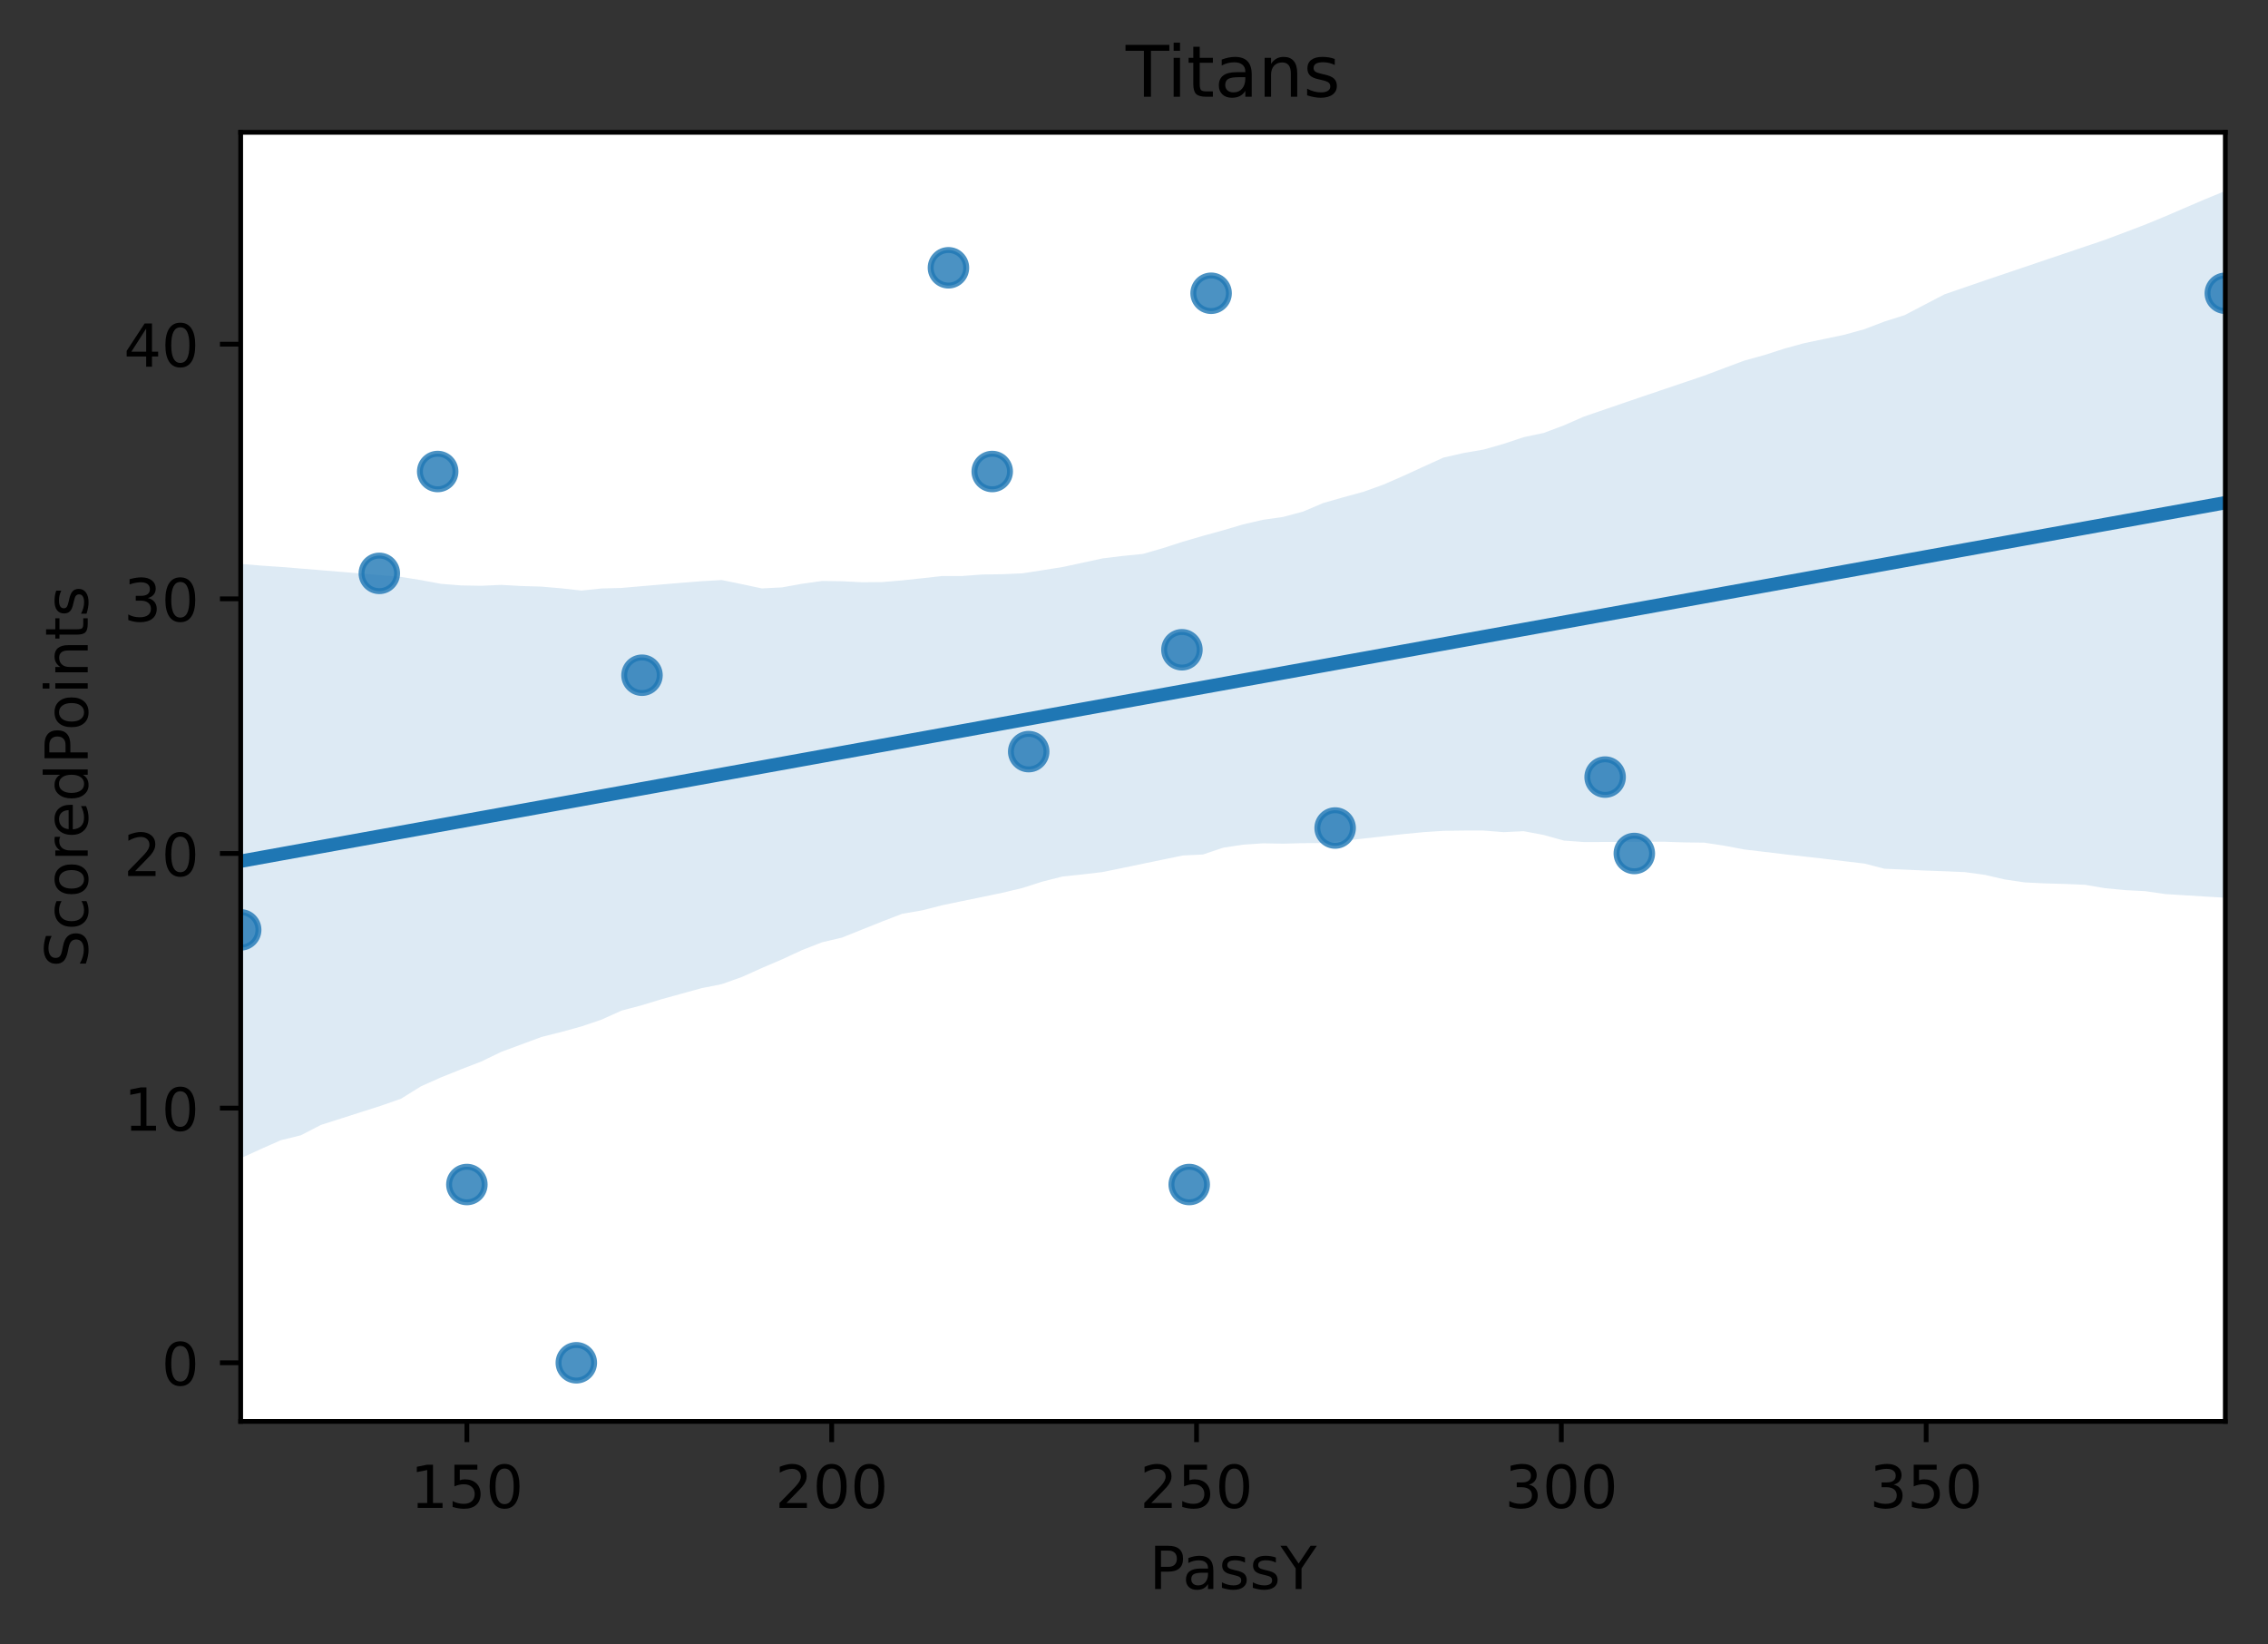 <?xml version="1.0" encoding="utf-8" standalone="no"?>
<!DOCTYPE svg PUBLIC "-//W3C//DTD SVG 1.1//EN"
  "http://www.w3.org/Graphics/SVG/1.1/DTD/svg11.dtd">
<!-- Created with matplotlib (https://matplotlib.org/) -->
<svg height="277.314pt" version="1.1" viewBox="0 0 382.603 277.314" width="382.603pt" xmlns="http://www.w3.org/2000/svg" xmlns:xlink="http://www.w3.org/1999/xlink">
 <rect x="0" y="0" width="382.603" height="277.314" fill="#333333" stroke="none"/>
 <defs>
  <style type="text/css">
*{stroke-linecap:butt;stroke-linejoin:round;}
  </style>
 </defs>
 <g id="figure_1">
  <g id="patch_1">
   <path d="M 0 277.314 
L 382.603 277.314 
L 382.603 0 
L 0 0 
z
" style="fill:none;"/>
  </g>
  <g id="axes_1">
   <g id="patch_2">
    <path d="M 40.603 239.758 
L 375.403 239.758 
L 375.403 22.318 
L 40.603 22.318 
z
" style="fill:#ffffff;"/>
   </g>
   <g id="PathCollection_1">
    <defs>
     <path d="M 0 3 
C 0.796 3 1.559 2.684 2.121 2.121 
C 2.684 1.559 3 0.796 3 0 
C 3 -0.796 2.684 -1.559 2.121 -2.121 
C 1.559 -2.684 0.796 -3 0 -3 
C -0.796 -3 -1.559 -2.684 -2.121 -2.121 
C -2.684 -1.559 -3 -0.796 -3 0 
C -3 0.796 -2.684 1.559 -2.121 2.121 
C -1.559 2.684 -0.796 3 0 3 
z
" id="m85db2b3521" style="stroke:#1f77b4;stroke-opacity:0.8;"/>
    </defs>
    <g clip-path="url(#p5fe22b2b74)">
     <use style="fill:#1f77b4;fill-opacity:0.8;stroke:#1f77b4;stroke-opacity:0.8;" x="159.999" xlink:href="#m85db2b3521" y="45.171"/>
     <use style="fill:#1f77b4;fill-opacity:0.8;stroke:#1f77b4;stroke-opacity:0.8;" x="40.603" xlink:href="#m85db2b3521" y="156.852"/>
     <use style="fill:#1f77b4;fill-opacity:0.8;stroke:#1f77b4;stroke-opacity:0.8;" x="200.618" xlink:href="#m85db2b3521" y="199.806"/>
     <use style="fill:#1f77b4;fill-opacity:0.8;stroke:#1f77b4;stroke-opacity:0.8;" x="173.538" xlink:href="#m85db2b3521" y="126.784"/>
     <use style="fill:#1f77b4;fill-opacity:0.8;stroke:#1f77b4;stroke-opacity:0.8;" x="78.76" xlink:href="#m85db2b3521" y="199.806"/>
     <use style="fill:#1f77b4;fill-opacity:0.8;stroke:#1f77b4;stroke-opacity:0.8;" x="97.224" xlink:href="#m85db2b3521" y="229.874"/>
     <use style="fill:#1f77b4;fill-opacity:0.8;stroke:#1f77b4;stroke-opacity:0.8;" x="270.778" xlink:href="#m85db2b3521" y="131.08"/>
     <use style="fill:#1f77b4;fill-opacity:0.8;stroke:#1f77b4;stroke-opacity:0.8;" x="108.302" xlink:href="#m85db2b3521" y="113.898"/>
     <use style="fill:#1f77b4;fill-opacity:0.8;stroke:#1f77b4;stroke-opacity:0.8;" x="275.702" xlink:href="#m85db2b3521" y="143.966"/>
     <use style="fill:#1f77b4;fill-opacity:0.8;stroke:#1f77b4;stroke-opacity:0.8;" x="73.837" xlink:href="#m85db2b3521" y="79.534"/>
     <use style="fill:#1f77b4;fill-opacity:0.8;stroke:#1f77b4;stroke-opacity:0.8;" x="204.31" xlink:href="#m85db2b3521" y="49.466"/>
     <use style="fill:#1f77b4;fill-opacity:0.8;stroke:#1f77b4;stroke-opacity:0.8;" x="63.99" xlink:href="#m85db2b3521" y="96.716"/>
     <use style="fill:#1f77b4;fill-opacity:0.8;stroke:#1f77b4;stroke-opacity:0.8;" x="375.403" xlink:href="#m85db2b3521" y="49.466"/>
     <use style="fill:#1f77b4;fill-opacity:0.8;stroke:#1f77b4;stroke-opacity:0.8;" x="225.235" xlink:href="#m85db2b3521" y="139.67"/>
     <use style="fill:#1f77b4;fill-opacity:0.8;stroke:#1f77b4;stroke-opacity:0.8;" x="199.387" xlink:href="#m85db2b3521" y="109.602"/>
     <use style="fill:#1f77b4;fill-opacity:0.8;stroke:#1f77b4;stroke-opacity:0.8;" x="167.384" xlink:href="#m85db2b3521" y="79.534"/>
    </g>
   </g>
   <g id="PolyCollection_1">
    <path clip-path="url(#p5fe22b2b74)" d="M 40.603 95.117 
L 40.603 195.376 
L 43.985 193.83 
L 47.367 192.336 
L 50.749 191.501 
L 54.13 189.756 
L 57.512 188.675 
L 60.894 187.594 
L 64.276 186.512 
L 67.658 185.329 
L 71.039 183.228 
L 74.421 181.72 
L 77.803 180.363 
L 81.185 179.059 
L 84.567 177.425 
L 87.949 176.175 
L 91.33 174.92 
L 94.712 174.072 
L 98.094 173.135 
L 101.476 171.99 
L 104.858 170.47 
L 108.239 169.571 
L 111.621 168.541 
L 115.003 167.608 
L 118.385 166.674 
L 121.767 166.005 
L 125.149 164.799 
L 128.53 163.28 
L 131.912 161.834 
L 135.294 160.266 
L 138.676 158.945 
L 142.058 158.148 
L 145.439 156.795 
L 148.821 155.435 
L 152.203 154.137 
L 155.585 153.555 
L 158.967 152.691 
L 162.349 151.988 
L 165.73 151.296 
L 169.112 150.591 
L 172.494 149.783 
L 175.876 148.701 
L 179.258 147.848 
L 182.639 147.495 
L 186.021 147.094 
L 189.403 146.402 
L 192.785 145.696 
L 196.167 144.998 
L 199.549 144.302 
L 202.93 144.138 
L 206.312 142.997 
L 209.694 142.479 
L 213.076 142.253 
L 216.458 142.31 
L 219.839 142.224 
L 223.221 142.204 
L 226.603 141.819 
L 229.985 141.452 
L 233.367 141.073 
L 236.749 140.697 
L 240.13 140.369 
L 243.512 140.143 
L 246.894 140.099 
L 250.276 140.098 
L 253.658 140.369 
L 257.039 140.205 
L 260.421 140.843 
L 263.803 141.79 
L 267.185 142.034 
L 270.567 142.026 
L 273.949 142.015 
L 277.33 141.999 
L 280.712 141.983 
L 284.094 142.096 
L 287.476 142.14 
L 290.858 142.649 
L 294.239 143.286 
L 297.621 143.687 
L 301.003 144.098 
L 304.385 144.477 
L 307.767 144.858 
L 311.149 145.271 
L 314.53 145.671 
L 317.912 146.539 
L 321.294 146.686 
L 324.676 146.841 
L 328.058 146.962 
L 331.439 147.107 
L 334.821 147.569 
L 338.203 148.351 
L 341.585 148.844 
L 344.967 149.011 
L 348.349 149.106 
L 351.73 149.246 
L 355.112 149.821 
L 358.494 150.148 
L 361.876 150.319 
L 365.258 150.812 
L 368.639 151.022 
L 372.021 151.229 
L 375.403 151.428 
L 375.403 32.202 
L 375.403 32.202 
L 372.021 33.592 
L 368.639 35.042 
L 365.258 36.498 
L 361.876 37.891 
L 358.494 39.179 
L 355.112 40.451 
L 351.73 41.594 
L 348.349 42.737 
L 344.967 43.88 
L 341.585 45.023 
L 338.203 46.166 
L 334.821 47.31 
L 331.439 48.473 
L 328.058 49.636 
L 324.676 51.394 
L 321.294 53.162 
L 317.912 54.23 
L 314.53 55.524 
L 311.149 56.462 
L 307.767 57.176 
L 304.385 57.879 
L 301.003 58.807 
L 297.621 59.898 
L 294.239 60.83 
L 290.858 62.1 
L 287.476 63.369 
L 284.094 64.518 
L 280.712 65.658 
L 277.33 66.803 
L 273.949 67.957 
L 270.567 69.118 
L 267.185 70.279 
L 263.803 71.76 
L 260.421 73.028 
L 257.039 73.744 
L 253.658 74.869 
L 250.276 75.833 
L 246.894 76.413 
L 243.512 77.186 
L 240.13 78.722 
L 236.749 80.272 
L 233.367 81.749 
L 229.985 82.964 
L 226.603 83.883 
L 223.221 84.852 
L 219.839 86.289 
L 216.458 87.197 
L 213.076 87.676 
L 209.694 88.457 
L 206.312 89.458 
L 202.93 90.39 
L 199.549 91.373 
L 196.167 92.465 
L 192.785 93.44 
L 189.403 93.777 
L 186.021 94.188 
L 182.639 94.92 
L 179.258 95.646 
L 175.876 96.186 
L 172.494 96.71 
L 169.112 96.859 
L 165.73 96.906 
L 162.349 97.157 
L 158.967 97.16 
L 155.585 97.537 
L 152.203 97.901 
L 148.821 98.186 
L 145.439 98.216 
L 142.058 98.046 
L 138.676 97.999 
L 135.294 98.473 
L 131.912 99.082 
L 128.53 99.254 
L 125.149 98.539 
L 121.767 97.843 
L 118.385 98.036 
L 115.003 98.304 
L 111.621 98.587 
L 108.239 98.879 
L 104.858 99.175 
L 101.476 99.263 
L 98.094 99.617 
L 94.712 99.241 
L 91.33 98.95 
L 87.949 98.85 
L 84.567 98.66 
L 81.185 98.808 
L 77.803 98.751 
L 74.421 98.484 
L 71.039 97.859 
L 67.658 97.311 
L 64.276 97.023 
L 60.894 96.739 
L 57.512 96.46 
L 54.13 96.181 
L 50.749 95.904 
L 47.367 95.631 
L 43.985 95.399 
L 40.603 95.117 
z
" style="fill:#1f77b4;fill-opacity:0.15;"/>
   </g>
   <g id="matplotlib.axis_1">
    <g id="xtick_1">
     <g id="line2d_1">
      <defs>
       <path d="M 0 0 
L 0 3.5 
" id="m1b6f6943aa" style="stroke:#000000;stroke-width:0.8;"/>
      </defs>
      <g>
       <use style="stroke:#000000;stroke-width:0.8;" x="78.76" xlink:href="#m1b6f6943aa" y="239.758"/>
      </g>
     </g>
     <g id="text_1">
      <!-- 150 -->
      <defs>
       <path d="M 12.406 8.297 
L 28.516 8.297 
L 28.516 63.922 
L 10.984 60.406 
L 10.984 69.391 
L 28.422 72.906 
L 38.281 72.906 
L 38.281 8.297 
L 54.391 8.297 
L 54.391 0 
L 12.406 0 
z
" id="DejaVuSans-49"/>
       <path d="M 10.797 72.906 
L 49.516 72.906 
L 49.516 64.594 
L 19.828 64.594 
L 19.828 46.734 
Q 21.969 47.469 24.109 47.828 
Q 26.266 48.188 28.422 48.188 
Q 40.625 48.188 47.75 41.5 
Q 54.891 34.812 54.891 23.391 
Q 54.891 11.625 47.562 5.094 
Q 40.234 -1.422 26.906 -1.422 
Q 22.312 -1.422 17.547 -0.641 
Q 12.797 0.141 7.719 1.703 
L 7.719 11.625 
Q 12.109 9.234 16.797 8.062 
Q 21.484 6.891 26.703 6.891 
Q 35.156 6.891 40.078 11.328 
Q 45.016 15.766 45.016 23.391 
Q 45.016 31 40.078 35.438 
Q 35.156 39.891 26.703 39.891 
Q 22.75 39.891 18.812 39.016 
Q 14.891 38.141 10.797 36.281 
z
" id="DejaVuSans-53"/>
       <path d="M 31.781 66.406 
Q 24.172 66.406 20.328 58.906 
Q 16.5 51.422 16.5 36.375 
Q 16.5 21.391 20.328 13.891 
Q 24.172 6.391 31.781 6.391 
Q 39.453 6.391 43.281 13.891 
Q 47.125 21.391 47.125 36.375 
Q 47.125 51.422 43.281 58.906 
Q 39.453 66.406 31.781 66.406 
z
M 31.781 74.219 
Q 44.047 74.219 50.516 64.516 
Q 56.984 54.828 56.984 36.375 
Q 56.984 17.969 50.516 8.266 
Q 44.047 -1.422 31.781 -1.422 
Q 19.531 -1.422 13.062 8.266 
Q 6.594 17.969 6.594 36.375 
Q 6.594 54.828 13.062 64.516 
Q 19.531 74.219 31.781 74.219 
z
" id="DejaVuSans-48"/>
      </defs>
      <g transform="translate(69.217 254.357)scale(0.1 -0.1)">
       <use xlink:href="#DejaVuSans-49"/>
       <use x="63.623" xlink:href="#DejaVuSans-53"/>
       <use x="127.246" xlink:href="#DejaVuSans-48"/>
      </g>
     </g>
    </g>
    <g id="xtick_2">
     <g id="line2d_2">
      <g>
       <use style="stroke:#000000;stroke-width:0.8;" x="140.305" xlink:href="#m1b6f6943aa" y="239.758"/>
      </g>
     </g>
     <g id="text_2">
      <!-- 200 -->
      <defs>
       <path d="M 19.188 8.297 
L 53.609 8.297 
L 53.609 0 
L 7.328 0 
L 7.328 8.297 
Q 12.938 14.109 22.625 23.891 
Q 32.328 33.688 34.812 36.531 
Q 39.547 41.844 41.422 45.531 
Q 43.312 49.219 43.312 52.781 
Q 43.312 58.594 39.234 62.25 
Q 35.156 65.922 28.609 65.922 
Q 23.969 65.922 18.812 64.312 
Q 13.672 62.703 7.812 59.422 
L 7.812 69.391 
Q 13.766 71.781 18.938 73 
Q 24.125 74.219 28.422 74.219 
Q 39.75 74.219 46.484 68.547 
Q 53.219 62.891 53.219 53.422 
Q 53.219 48.922 51.531 44.891 
Q 49.859 40.875 45.406 35.406 
Q 44.188 33.984 37.641 27.219 
Q 31.109 20.453 19.188 8.297 
z
" id="DejaVuSans-50"/>
      </defs>
      <g transform="translate(130.761 254.357)scale(0.1 -0.1)">
       <use xlink:href="#DejaVuSans-50"/>
       <use x="63.623" xlink:href="#DejaVuSans-48"/>
       <use x="127.246" xlink:href="#DejaVuSans-48"/>
      </g>
     </g>
    </g>
    <g id="xtick_3">
     <g id="line2d_3">
      <g>
       <use style="stroke:#000000;stroke-width:0.8;" x="201.849" xlink:href="#m1b6f6943aa" y="239.758"/>
      </g>
     </g>
     <g id="text_3">
      <!-- 250 -->
      <g transform="translate(192.305 254.357)scale(0.1 -0.1)">
       <use xlink:href="#DejaVuSans-50"/>
       <use x="63.623" xlink:href="#DejaVuSans-53"/>
       <use x="127.246" xlink:href="#DejaVuSans-48"/>
      </g>
     </g>
    </g>
    <g id="xtick_4">
     <g id="line2d_4">
      <g>
       <use style="stroke:#000000;stroke-width:0.8;" x="263.393" xlink:href="#m1b6f6943aa" y="239.758"/>
      </g>
     </g>
     <g id="text_4">
      <!-- 300 -->
      <defs>
       <path d="M 40.578 39.312 
Q 47.656 37.797 51.625 33 
Q 55.609 28.219 55.609 21.188 
Q 55.609 10.406 48.188 4.484 
Q 40.766 -1.422 27.094 -1.422 
Q 22.516 -1.422 17.656 -0.516 
Q 12.797 0.391 7.625 2.203 
L 7.625 11.719 
Q 11.719 9.328 16.594 8.109 
Q 21.484 6.891 26.812 6.891 
Q 36.078 6.891 40.938 10.547 
Q 45.797 14.203 45.797 21.188 
Q 45.797 27.641 41.281 31.266 
Q 36.766 34.906 28.719 34.906 
L 20.219 34.906 
L 20.219 43.016 
L 29.109 43.016 
Q 36.375 43.016 40.234 45.922 
Q 44.094 48.828 44.094 54.297 
Q 44.094 59.906 40.109 62.906 
Q 36.141 65.922 28.719 65.922 
Q 24.656 65.922 20.016 65.031 
Q 15.375 64.156 9.812 62.312 
L 9.812 71.094 
Q 15.438 72.656 20.344 73.438 
Q 25.25 74.219 29.594 74.219 
Q 40.828 74.219 47.359 69.109 
Q 53.906 64.016 53.906 55.328 
Q 53.906 49.266 50.438 45.094 
Q 46.969 40.922 40.578 39.312 
z
" id="DejaVuSans-51"/>
      </defs>
      <g transform="translate(253.849 254.357)scale(0.1 -0.1)">
       <use xlink:href="#DejaVuSans-51"/>
       <use x="63.623" xlink:href="#DejaVuSans-48"/>
       <use x="127.246" xlink:href="#DejaVuSans-48"/>
      </g>
     </g>
    </g>
    <g id="xtick_5">
     <g id="line2d_5">
      <g>
       <use style="stroke:#000000;stroke-width:0.8;" x="324.937" xlink:href="#m1b6f6943aa" y="239.758"/>
      </g>
     </g>
     <g id="text_5">
      <!-- 350 -->
      <g transform="translate(315.393 254.357)scale(0.1 -0.1)">
       <use xlink:href="#DejaVuSans-51"/>
       <use x="63.623" xlink:href="#DejaVuSans-53"/>
       <use x="127.246" xlink:href="#DejaVuSans-48"/>
      </g>
     </g>
    </g>
    <g id="text_6">
     <!-- PassY -->
     <defs>
      <path d="M 19.672 64.797 
L 19.672 37.406 
L 32.078 37.406 
Q 38.969 37.406 42.719 40.969 
Q 46.484 44.531 46.484 51.125 
Q 46.484 57.672 42.719 61.234 
Q 38.969 64.797 32.078 64.797 
z
M 9.812 72.906 
L 32.078 72.906 
Q 44.344 72.906 50.609 67.359 
Q 56.891 61.812 56.891 51.125 
Q 56.891 40.328 50.609 34.812 
Q 44.344 29.297 32.078 29.297 
L 19.672 29.297 
L 19.672 0 
L 9.812 0 
z
" id="DejaVuSans-80"/>
      <path d="M 34.281 27.484 
Q 23.391 27.484 19.188 25 
Q 14.984 22.516 14.984 16.5 
Q 14.984 11.719 18.141 8.906 
Q 21.297 6.109 26.703 6.109 
Q 34.188 6.109 38.703 11.406 
Q 43.219 16.703 43.219 25.484 
L 43.219 27.484 
z
M 52.203 31.203 
L 52.203 0 
L 43.219 0 
L 43.219 8.297 
Q 40.141 3.328 35.547 0.953 
Q 30.953 -1.422 24.312 -1.422 
Q 15.922 -1.422 10.953 3.297 
Q 6 8.016 6 15.922 
Q 6 25.141 12.172 29.828 
Q 18.359 34.516 30.609 34.516 
L 43.219 34.516 
L 43.219 35.406 
Q 43.219 41.609 39.141 45 
Q 35.062 48.391 27.688 48.391 
Q 23 48.391 18.547 47.266 
Q 14.109 46.141 10.016 43.891 
L 10.016 52.203 
Q 14.938 54.109 19.578 55.047 
Q 24.219 56 28.609 56 
Q 40.484 56 46.344 49.844 
Q 52.203 43.703 52.203 31.203 
z
" id="DejaVuSans-97"/>
      <path d="M 44.281 53.078 
L 44.281 44.578 
Q 40.484 46.531 36.375 47.5 
Q 32.281 48.484 27.875 48.484 
Q 21.188 48.484 17.844 46.438 
Q 14.5 44.391 14.5 40.281 
Q 14.5 37.156 16.891 35.375 
Q 19.281 33.594 26.516 31.984 
L 29.594 31.297 
Q 39.156 29.25 43.188 25.516 
Q 47.219 21.781 47.219 15.094 
Q 47.219 7.469 41.188 3.016 
Q 35.156 -1.422 24.609 -1.422 
Q 20.219 -1.422 15.453 -0.562 
Q 10.688 0.297 5.422 2 
L 5.422 11.281 
Q 10.406 8.688 15.234 7.391 
Q 20.062 6.109 24.812 6.109 
Q 31.156 6.109 34.562 8.281 
Q 37.984 10.453 37.984 14.406 
Q 37.984 18.062 35.516 20.016 
Q 33.062 21.969 24.703 23.781 
L 21.578 24.516 
Q 13.234 26.266 9.516 29.906 
Q 5.812 33.547 5.812 39.891 
Q 5.812 47.609 11.281 51.797 
Q 16.75 56 26.812 56 
Q 31.781 56 36.172 55.266 
Q 40.578 54.547 44.281 53.078 
z
" id="DejaVuSans-115"/>
      <path d="M -0.203 72.906 
L 10.406 72.906 
L 30.609 42.922 
L 50.688 72.906 
L 61.281 72.906 
L 35.5 34.719 
L 35.5 0 
L 25.594 0 
L 25.594 34.719 
z
" id="DejaVuSans-89"/>
     </defs>
     <g transform="translate(193.886 268.035)scale(0.1 -0.1)">
      <use xlink:href="#DejaVuSans-80"/>
      <use x="55.803" xlink:href="#DejaVuSans-97"/>
      <use x="117.082" xlink:href="#DejaVuSans-115"/>
      <use x="169.182" xlink:href="#DejaVuSans-115"/>
      <use x="221.281" xlink:href="#DejaVuSans-89"/>
     </g>
    </g>
   </g>
   <g id="matplotlib.axis_2">
    <g id="ytick_1">
     <g id="line2d_6">
      <defs>
       <path d="M 0 0 
L -3.5 0 
" id="m2ef644c524" style="stroke:#000000;stroke-width:0.8;"/>
      </defs>
      <g>
       <use style="stroke:#000000;stroke-width:0.8;" x="40.603" xlink:href="#m2ef644c524" y="229.874"/>
      </g>
     </g>
     <g id="text_7">
      <!-- 0 -->
      <g transform="translate(27.241 233.674)scale(0.1 -0.1)">
       <use xlink:href="#DejaVuSans-48"/>
      </g>
     </g>
    </g>
    <g id="ytick_2">
     <g id="line2d_7">
      <g>
       <use style="stroke:#000000;stroke-width:0.8;" x="40.603" xlink:href="#m2ef644c524" y="186.92"/>
      </g>
     </g>
     <g id="text_8">
      <!-- 10 -->
      <g transform="translate(20.878 190.719)scale(0.1 -0.1)">
       <use xlink:href="#DejaVuSans-49"/>
       <use x="63.623" xlink:href="#DejaVuSans-48"/>
      </g>
     </g>
    </g>
    <g id="ytick_3">
     <g id="line2d_8">
      <g>
       <use style="stroke:#000000;stroke-width:0.8;" x="40.603" xlink:href="#m2ef644c524" y="143.966"/>
      </g>
     </g>
     <g id="text_9">
      <!-- 20 -->
      <g transform="translate(20.878 147.765)scale(0.1 -0.1)">
       <use xlink:href="#DejaVuSans-50"/>
       <use x="63.623" xlink:href="#DejaVuSans-48"/>
      </g>
     </g>
    </g>
    <g id="ytick_4">
     <g id="line2d_9">
      <g>
       <use style="stroke:#000000;stroke-width:0.8;" x="40.603" xlink:href="#m2ef644c524" y="101.012"/>
      </g>
     </g>
     <g id="text_10">
      <!-- 30 -->
      <g transform="translate(20.878 104.811)scale(0.1 -0.1)">
       <use xlink:href="#DejaVuSans-51"/>
       <use x="63.623" xlink:href="#DejaVuSans-48"/>
      </g>
     </g>
    </g>
    <g id="ytick_5">
     <g id="line2d_10">
      <g>
       <use style="stroke:#000000;stroke-width:0.8;" x="40.603" xlink:href="#m2ef644c524" y="58.057"/>
      </g>
     </g>
     <g id="text_11">
      <!-- 40 -->
      <defs>
       <path d="M 37.797 64.312 
L 12.891 25.391 
L 37.797 25.391 
z
M 35.203 72.906 
L 47.609 72.906 
L 47.609 25.391 
L 58.016 25.391 
L 58.016 17.188 
L 47.609 17.188 
L 47.609 0 
L 37.797 0 
L 37.797 17.188 
L 4.891 17.188 
L 4.891 26.703 
z
" id="DejaVuSans-52"/>
      </defs>
      <g transform="translate(20.878 61.857)scale(0.1 -0.1)">
       <use xlink:href="#DejaVuSans-52"/>
       <use x="63.623" xlink:href="#DejaVuSans-48"/>
      </g>
     </g>
    </g>
    <g id="text_12">
     <!-- ScoredPoints -->
     <defs>
      <path d="M 53.516 70.516 
L 53.516 60.891 
Q 47.906 63.578 42.922 64.891 
Q 37.938 66.219 33.297 66.219 
Q 25.25 66.219 20.875 63.094 
Q 16.5 59.969 16.5 54.203 
Q 16.5 49.359 19.406 46.891 
Q 22.312 44.438 30.422 42.922 
L 36.375 41.703 
Q 47.406 39.594 52.656 34.297 
Q 57.906 29 57.906 20.125 
Q 57.906 9.516 50.797 4.047 
Q 43.703 -1.422 29.984 -1.422 
Q 24.812 -1.422 18.969 -0.25 
Q 13.141 0.922 6.891 3.219 
L 6.891 13.375 
Q 12.891 10.016 18.656 8.297 
Q 24.422 6.594 29.984 6.594 
Q 38.422 6.594 43.016 9.906 
Q 47.609 13.234 47.609 19.391 
Q 47.609 24.75 44.312 27.781 
Q 41.016 30.812 33.5 32.328 
L 27.484 33.5 
Q 16.453 35.688 11.516 40.375 
Q 6.594 45.062 6.594 53.422 
Q 6.594 63.094 13.406 68.656 
Q 20.219 74.219 32.172 74.219 
Q 37.312 74.219 42.625 73.281 
Q 47.953 72.359 53.516 70.516 
z
" id="DejaVuSans-83"/>
      <path d="M 48.781 52.594 
L 48.781 44.188 
Q 44.969 46.297 41.141 47.344 
Q 37.312 48.391 33.406 48.391 
Q 24.656 48.391 19.812 42.844 
Q 14.984 37.312 14.984 27.297 
Q 14.984 17.281 19.812 11.734 
Q 24.656 6.203 33.406 6.203 
Q 37.312 6.203 41.141 7.25 
Q 44.969 8.297 48.781 10.406 
L 48.781 2.094 
Q 45.016 0.344 40.984 -0.531 
Q 36.969 -1.422 32.422 -1.422 
Q 20.062 -1.422 12.781 6.344 
Q 5.516 14.109 5.516 27.297 
Q 5.516 40.672 12.859 48.328 
Q 20.219 56 33.016 56 
Q 37.156 56 41.109 55.141 
Q 45.062 54.297 48.781 52.594 
z
" id="DejaVuSans-99"/>
      <path d="M 30.609 48.391 
Q 23.391 48.391 19.188 42.75 
Q 14.984 37.109 14.984 27.297 
Q 14.984 17.484 19.156 11.844 
Q 23.344 6.203 30.609 6.203 
Q 37.797 6.203 41.984 11.859 
Q 46.188 17.531 46.188 27.297 
Q 46.188 37.016 41.984 42.703 
Q 37.797 48.391 30.609 48.391 
z
M 30.609 56 
Q 42.328 56 49.016 48.375 
Q 55.719 40.766 55.719 27.297 
Q 55.719 13.875 49.016 6.219 
Q 42.328 -1.422 30.609 -1.422 
Q 18.844 -1.422 12.172 6.219 
Q 5.516 13.875 5.516 27.297 
Q 5.516 40.766 12.172 48.375 
Q 18.844 56 30.609 56 
z
" id="DejaVuSans-111"/>
      <path d="M 41.109 46.297 
Q 39.594 47.172 37.812 47.578 
Q 36.031 48 33.891 48 
Q 26.266 48 22.188 43.047 
Q 18.109 38.094 18.109 28.812 
L 18.109 0 
L 9.078 0 
L 9.078 54.688 
L 18.109 54.688 
L 18.109 46.188 
Q 20.953 51.172 25.484 53.578 
Q 30.031 56 36.531 56 
Q 37.453 56 38.578 55.875 
Q 39.703 55.766 41.062 55.516 
z
" id="DejaVuSans-114"/>
      <path d="M 56.203 29.594 
L 56.203 25.203 
L 14.891 25.203 
Q 15.484 15.922 20.484 11.062 
Q 25.484 6.203 34.422 6.203 
Q 39.594 6.203 44.453 7.469 
Q 49.312 8.734 54.109 11.281 
L 54.109 2.781 
Q 49.266 0.734 44.188 -0.344 
Q 39.109 -1.422 33.891 -1.422 
Q 20.797 -1.422 13.156 6.188 
Q 5.516 13.812 5.516 26.812 
Q 5.516 40.234 12.766 48.109 
Q 20.016 56 32.328 56 
Q 43.359 56 49.781 48.891 
Q 56.203 41.797 56.203 29.594 
z
M 47.219 32.234 
Q 47.125 39.594 43.094 43.984 
Q 39.062 48.391 32.422 48.391 
Q 24.906 48.391 20.391 44.141 
Q 15.875 39.891 15.188 32.172 
z
" id="DejaVuSans-101"/>
      <path d="M 45.406 46.391 
L 45.406 75.984 
L 54.391 75.984 
L 54.391 0 
L 45.406 0 
L 45.406 8.203 
Q 42.578 3.328 38.25 0.953 
Q 33.938 -1.422 27.875 -1.422 
Q 17.969 -1.422 11.734 6.484 
Q 5.516 14.406 5.516 27.297 
Q 5.516 40.188 11.734 48.094 
Q 17.969 56 27.875 56 
Q 33.938 56 38.25 53.625 
Q 42.578 51.266 45.406 46.391 
z
M 14.797 27.297 
Q 14.797 17.391 18.875 11.75 
Q 22.953 6.109 30.078 6.109 
Q 37.203 6.109 41.297 11.75 
Q 45.406 17.391 45.406 27.297 
Q 45.406 37.203 41.297 42.844 
Q 37.203 48.484 30.078 48.484 
Q 22.953 48.484 18.875 42.844 
Q 14.797 37.203 14.797 27.297 
z
" id="DejaVuSans-100"/>
      <path d="M 9.422 54.688 
L 18.406 54.688 
L 18.406 0 
L 9.422 0 
z
M 9.422 75.984 
L 18.406 75.984 
L 18.406 64.594 
L 9.422 64.594 
z
" id="DejaVuSans-105"/>
      <path d="M 54.891 33.016 
L 54.891 0 
L 45.906 0 
L 45.906 32.719 
Q 45.906 40.484 42.875 44.328 
Q 39.844 48.188 33.797 48.188 
Q 26.516 48.188 22.312 43.547 
Q 18.109 38.922 18.109 30.906 
L 18.109 0 
L 9.078 0 
L 9.078 54.688 
L 18.109 54.688 
L 18.109 46.188 
Q 21.344 51.125 25.703 53.562 
Q 30.078 56 35.797 56 
Q 45.219 56 50.047 50.172 
Q 54.891 44.344 54.891 33.016 
z
" id="DejaVuSans-110"/>
      <path d="M 18.312 70.219 
L 18.312 54.688 
L 36.812 54.688 
L 36.812 47.703 
L 18.312 47.703 
L 18.312 18.016 
Q 18.312 11.328 20.141 9.422 
Q 21.969 7.516 27.594 7.516 
L 36.812 7.516 
L 36.812 0 
L 27.594 0 
Q 17.188 0 13.234 3.875 
Q 9.281 7.766 9.281 18.016 
L 9.281 47.703 
L 2.688 47.703 
L 2.688 54.688 
L 9.281 54.688 
L 9.281 70.219 
z
" id="DejaVuSans-116"/>
     </defs>
     <g transform="translate(14.798 163.23)rotate(-90)scale(0.1 -0.1)">
      <use xlink:href="#DejaVuSans-83"/>
      <use x="63.477" xlink:href="#DejaVuSans-99"/>
      <use x="118.457" xlink:href="#DejaVuSans-111"/>
      <use x="179.639" xlink:href="#DejaVuSans-114"/>
      <use x="218.502" xlink:href="#DejaVuSans-101"/>
      <use x="280.025" xlink:href="#DejaVuSans-100"/>
      <use x="343.502" xlink:href="#DejaVuSans-80"/>
      <use x="400.18" xlink:href="#DejaVuSans-111"/>
      <use x="461.361" xlink:href="#DejaVuSans-105"/>
      <use x="489.145" xlink:href="#DejaVuSans-110"/>
      <use x="552.523" xlink:href="#DejaVuSans-116"/>
      <use x="591.732" xlink:href="#DejaVuSans-115"/>
     </g>
    </g>
   </g>
   <g id="line2d_11">
    <path clip-path="url(#p5fe22b2b74)" d="M 40.603 145.269 
L 43.985 144.658 
L 47.367 144.047 
L 50.749 143.436 
L 54.13 142.825 
L 57.512 142.214 
L 60.894 141.603 
L 64.276 140.993 
L 67.658 140.382 
L 71.039 139.771 
L 74.421 139.16 
L 77.803 138.549 
L 81.185 137.938 
L 84.567 137.328 
L 87.949 136.717 
L 91.33 136.106 
L 94.712 135.495 
L 98.094 134.884 
L 101.476 134.273 
L 104.858 133.663 
L 108.239 133.052 
L 111.621 132.441 
L 115.003 131.83 
L 118.385 131.219 
L 121.767 130.608 
L 125.149 129.997 
L 128.53 129.387 
L 131.912 128.776 
L 135.294 128.165 
L 138.676 127.554 
L 142.058 126.943 
L 145.439 126.332 
L 148.821 125.722 
L 152.203 125.111 
L 155.585 124.5 
L 158.967 123.889 
L 162.349 123.278 
L 165.73 122.667 
L 169.112 122.057 
L 172.494 121.446 
L 175.876 120.835 
L 179.258 120.224 
L 182.639 119.613 
L 186.021 119.002 
L 189.403 118.391 
L 192.785 117.781 
L 196.167 117.17 
L 199.549 116.559 
L 202.93 115.948 
L 206.312 115.337 
L 209.694 114.726 
L 213.076 114.116 
L 216.458 113.505 
L 219.839 112.894 
L 223.221 112.283 
L 226.603 111.672 
L 229.985 111.061 
L 233.367 110.451 
L 236.749 109.84 
L 240.13 109.229 
L 243.512 108.618 
L 246.894 108.007 
L 250.276 107.396 
L 253.658 106.785 
L 257.039 106.175 
L 260.421 105.564 
L 263.803 104.953 
L 267.185 104.342 
L 270.567 103.731 
L 273.949 103.12 
L 277.33 102.51 
L 280.712 101.899 
L 284.094 101.288 
L 287.476 100.677 
L 290.858 100.066 
L 294.239 99.455 
L 297.621 98.845 
L 301.003 98.234 
L 304.385 97.623 
L 307.767 97.012 
L 311.149 96.401 
L 314.53 95.79 
L 317.912 95.18 
L 321.294 94.569 
L 324.676 93.958 
L 328.058 93.347 
L 331.439 92.736 
L 334.821 92.125 
L 338.203 91.514 
L 341.585 90.904 
L 344.967 90.293 
L 348.349 89.682 
L 351.73 89.071 
L 355.112 88.46 
L 358.494 87.849 
L 361.876 87.239 
L 365.258 86.628 
L 368.639 86.017 
L 372.021 85.406 
L 375.403 84.795 
" style="fill:none;stroke:#1f77b4;stroke-linecap:square;stroke-width:2.25;"/>
   </g>
   <g id="patch_3">
    <path d="M 40.603 239.758 
L 40.603 22.318 
" style="fill:none;stroke:#000000;stroke-linecap:square;stroke-linejoin:miter;stroke-width:0.8;"/>
   </g>
   <g id="patch_4">
    <path d="M 375.403 239.758 
L 375.403 22.318 
" style="fill:none;stroke:#000000;stroke-linecap:square;stroke-linejoin:miter;stroke-width:0.8;"/>
   </g>
   <g id="patch_5">
    <path d="M 40.603 239.758 
L 375.403 239.758 
" style="fill:none;stroke:#000000;stroke-linecap:square;stroke-linejoin:miter;stroke-width:0.8;"/>
   </g>
   <g id="patch_6">
    <path d="M 40.603 22.318 
L 375.403 22.318 
" style="fill:none;stroke:#000000;stroke-linecap:square;stroke-linejoin:miter;stroke-width:0.8;"/>
   </g>
   <g id="text_13">
    <!-- Titans -->
    <defs>
     <path d="M -0.297 72.906 
L 61.375 72.906 
L 61.375 64.594 
L 35.5 64.594 
L 35.5 0 
L 25.594 0 
L 25.594 64.594 
L -0.297 64.594 
z
" id="DejaVuSans-84"/>
    </defs>
    <g transform="translate(189.902 16.318)scale(0.12 -0.12)">
     <use xlink:href="#DejaVuSans-84"/>
     <use x="57.959" xlink:href="#DejaVuSans-105"/>
     <use x="85.742" xlink:href="#DejaVuSans-116"/>
     <use x="124.951" xlink:href="#DejaVuSans-97"/>
     <use x="186.23" xlink:href="#DejaVuSans-110"/>
     <use x="249.609" xlink:href="#DejaVuSans-115"/>
    </g>
   </g>
  </g>
 </g>
 <defs>
  <clipPath id="p5fe22b2b74">
   <rect height="217.44" width="334.8" x="40.603" y="22.318"/>
  </clipPath>
 </defs>
</svg>
